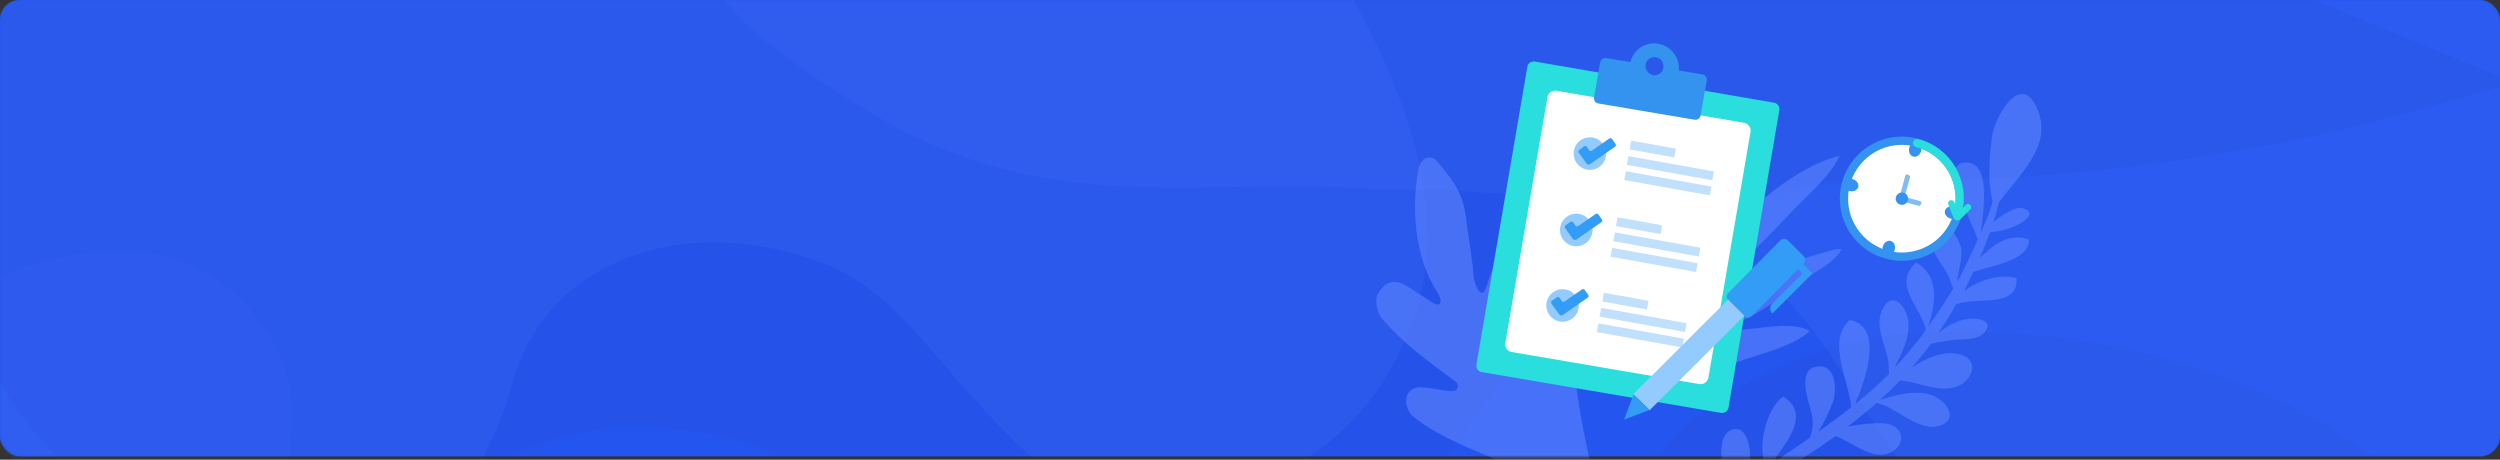 <svg xmlns="http://www.w3.org/2000/svg" width="756" height="139" fill="none" viewBox="0 0 756 139"><rect x="0" y="0" width="756" height="139" fill="#333333" stroke="none"/><path fill="#fff" fill-rule="evenodd" d="M706 68C706 68.552 705.552 69 705 69L687 69C686.448 69 686 68.552 686 68C686 67.448 686.448 67 687 67L705 67C705.552 67 706 67.448 706 68Z" clip-rule="evenodd"/><path fill="#fff" fill-rule="evenodd" d="M695.293 77.707C694.902 77.317 694.902 76.683 695.293 76.293L703.586 68L695.293 59.707C694.902 59.317 694.902 58.683 695.293 58.293C695.683 57.902 696.317 57.902 696.707 58.293L705.707 67.293C706.098 67.683 706.098 68.317 705.707 68.707L696.707 77.707C696.317 78.098 695.683 78.098 695.293 77.707Z" clip-rule="evenodd"/><rect width="756" height="138" fill="#2555EF" rx="6"/><g opacity=".6"><mask id="mask0" width="756" height="138" x="0" y="0" mask-type="alpha" maskUnits="userSpaceOnUse"><rect width="756" height="138" fill="#C4C4C4" rx="6"/></mask><g mask="url(#mask0)"><path fill="#1E45C7" d="M548.835 106.464C598.886 88.264 737.267 106.463 760.23 201.38L809.519 470.595L207.577 493.224C79.29 460.994 -152.259 395.776 -52.157 392.743C72.971 388.951 36.949 292.262 135.534 239.177C214.403 196.71 256.007 251.374 279.621 273.303C306.16 297.949 373.656 381.368 431.29 351.034C488.925 320.7 471.101 225.906 482.479 180.405C490.06 153.863 498.784 124.665 548.835 106.464Z" opacity=".2"/><path fill="#6388FF" d="M263.878 34.425C210.794 2.574 198.152 -18.028 220.27 -45.202L780.506 -38.703L795.673 63.674C794.41 94.64 735.061 179.388 663.482 186.095C622.084 189.973 591.439 165.24 568.689 131.114C553.631 108.528 545.067 87.145 516.025 74.238L515.644 74.068C498.65 66.514 477.642 57.175 415.544 57.175C362.46 53.383 316.963 66.275 263.878 34.425Z" opacity=".2"/><path fill="#4871F7" d="M134.056 301.741C168.185 320.699 179.557 383.895 162.495 406.014L-44.156 417.389L-47.947 110.258C-47.947 110.258 30.086 49.591 71.493 89.403C112.899 129.215 65.423 172.442 63.907 201.259C62.011 237.281 85.88 274.978 134.056 301.741Z" opacity=".2"/><path fill="#1E45C7" d="M36.943 151.966C-16.141 126.182 -33.679 32.526 -14.72 -9.183L-5.241 -64.163L558.311 -58.476L760.407 25.102C736.393 30.79 673.805 54.857 566.448 54.857C500.326 54.857 455.934 108.361 435.079 142.487C414.225 176.613 384.31 203.155 355.872 205.051C316.874 207.651 295.204 203.155 270.557 170.925C245.911 138.695 228.848 131.112 196.618 129.216C173.113 127.833 144.379 138.695 126.052 157.654C118.721 165.237 90.028 177.75 36.943 151.966Z" opacity=".2"/><path fill="#6388FF" d="M310.372 136.799C336.918 161.445 407.061 157.654 427.916 95.09C448.77 32.526 374.411 -48.996 374.411 -48.996H186.72L-55.95 -43.309C-88.812 -10.447 -153.781 67.41 -74.912 138.695C23.673 227.801 78.86 200.692 84.343 197.467C116.573 178.509 145.431 151.966 154.91 115.945C164.389 79.923 206.099 62.86 249.704 79.923C272.478 88.835 283.826 112.154 310.372 136.799Z" opacity=".2"/></g></g><mask id="mask1" width="208" height="139" x="413" y="0" mask-type="alpha" maskUnits="userSpaceOnUse"><rect width="208" height="138" x="413" y=".366" fill="#C4C4C4"/></mask><g mask="url(#mask1)"><path fill="#6388FF" fill-opacity=".55" d="M483.141 148.849C478.883 132.672 475.863 116.5 475.244 99.709C475.155 97.995 474.571 96.527 473.167 95.418C470.491 93.371 468.679 94.22 467.359 96.061C464.565 99.724 463.77 103.49 461.988 111.306C461.929 111.763 461.718 112.199 461.355 112.617C460.648 113.299 459.867 113.353 459.357 112.514C458.694 111.655 459.087 108.611 459.052 107.678C458.713 97.112 459.798 101.894 459.233 90.68C459.125 89.119 458.703 85.196 457.986 83.557C457.288 81.765 456.807 78.299 453.989 78.554C450.999 78.942 449.959 87.008 448.716 88.241C447.131 89.738 445.589 84.898 445.54 82.88C445.382 79.3 443.801 69.967 443.6 67.93C442.607 58.827 440.373 55.754 434.747 48.994C432.208 45.881 429.513 48.783 429.184 50.133C426.509 62.476 427.874 78.28 434.631 88.281C435.406 89.464 435.951 91.236 435.416 91.786C434.65 92.925 432.146 90.746 431.425 90.343C427.683 88.158 428.16 88.065 424.703 86.072C423.26 85.267 420.844 84.8 419.145 85.974C418.306 86.485 416.642 88.591 416.372 89.484C415.773 91.728 416.711 95.253 418.36 96.859C424.709 104.022 429.663 107.601 440.253 115.465C441.525 116.403 440.661 118.303 439.272 118.279C435.427 118.092 433.66 117.4 430.444 117.14C429.531 117.022 427.533 116.919 426.079 118.589C424.415 120.695 425.333 124.372 427.44 126.036C440.628 136.557 459.613 139.316 472.286 150.234C473.803 151.668 475.472 153.121 477.564 153.7C479.655 154.279 482.208 153.68 483.072 151.78C483.514 150.754 483.48 149.821 483.141 148.849Z"/><path fill="#6388FF" fill-opacity=".55" d="M609.785 84.09C604.984 82.674 598.11 84.739 593.892 88.077C594.694 86.477 595.543 84.69 596.345 83.09C596.393 82.902 596.674 82.573 596.77 82.197C601.353 80.553 613.873 78.916 613.533 72.421C608.081 70.44 603.303 73.636 600.16 76.646C599.691 76.928 599.128 77.586 598.564 78.245C599.791 75.751 600.692 72.975 601.78 70.247C603.601 70.107 606.498 69.639 608.744 68.605C610.474 68.042 616.888 64.659 611.761 62.96C609.757 62.253 605.309 64.932 602.729 67.283C603.44 65.26 603.916 63.377 604.44 61.307C610.319 52.982 621.102 44.096 616.025 32.797C610.857 21.074 603.076 36.127 602.492 40.786C601.864 44.833 600.743 53.962 602.575 60.835C602.051 62.905 601.293 65.117 600.396 67.092C599.876 68.363 599.403 69.445 598.931 70.527C600.043 62.998 602.034 48.08 593.812 49.203C586.618 50.185 596.106 66.006 598.034 72.503C596.569 75.937 594.917 79.324 593.313 82.523C592.889 83.417 592.464 84.311 591.9 84.969C592.103 81.816 593.711 77.817 592.934 74.616C592.109 71.603 588.543 66.094 585.309 68.68C580.856 72.159 586.517 78.799 588.599 82.331C590.127 84.921 590.071 86.709 590.769 87.086C588.367 91.084 585.779 95.035 583.053 98.751C585.137 92.87 586.913 83.506 579.418 79.405C571.96 86.129 581.121 93.055 582.394 99.786C579.619 103.69 576.519 107.311 573.233 110.885C573.233 110.885 573.047 110.838 572.999 111.026C575.075 106.745 577.29 102.699 577.128 97.852C576.919 93.192 572.468 87.259 569.308 93.468C566.998 97.89 569.493 102.928 570.682 107.635C571.325 109.801 571.035 111.73 571.308 113.001C568.117 116.199 564.74 119.349 561.084 122.029C564.157 114.595 569.747 98.787 559.347 96.754C552.358 103.196 558.975 114.685 559.818 123.11C556.584 125.696 553.163 128.234 549.789 130.585C551.719 127.668 553.088 124.61 554.271 121.505C555.264 119.153 555.825 109.882 549.424 110.865C543.258 111.707 546.942 121.452 547.719 124.653C548.544 127.666 548.159 129.971 547.353 132.371C546.65 132.794 545.948 133.217 545.432 133.687C542.106 135.849 538.733 138.199 535.359 140.55C539.404 134.764 548.136 125.359 539.201 119.892C534.795 123.183 532.417 131.794 533.043 137.159C533.173 138.995 533.399 140.454 533.673 141.725C531.752 143.041 529.783 144.545 528.049 145.909C530.372 139.087 529.35 129.014 524.398 129.763C519.398 130.7 520.289 138.937 521.3 141.997C522.172 144.821 523.279 147.505 523.501 149.764C521.437 151.645 519.56 153.573 517.869 155.548C516.508 157.006 519.392 158.938 520.753 157.48C523.428 154.753 526.242 152.261 529.195 150.004C534.508 151.75 541.986 159.051 546.137 159.902C552.013 160.989 554.415 156.991 550.563 152.611C546.988 148.701 538.501 146.953 531.914 147.889C534.584 145.961 537.255 144.034 539.926 142.107C545.152 142.629 549 147.809 554.742 147.861C560.905 147.819 562.195 141.937 555.998 139.767C553.109 138.635 548.161 138.584 544.002 139.333C545.923 138.017 548.03 136.748 549.951 135.432C551.638 134.257 553.325 133.082 555.011 131.907C559.999 133.37 566.454 140.011 572.307 136.486C576.522 133.949 575.523 128.488 569.69 128.013C566.75 127.869 562.5 128.195 558.714 129.039C561.667 126.782 564.667 124.338 567.481 121.846C573.544 122.98 580.411 131.128 587.007 128.592C592.527 126.385 588.262 120.498 583.227 119.224C578.378 117.996 573.235 119.497 568.513 120.905C570.577 119.025 572.641 117.144 574.565 115.028C579.653 115.314 586.822 119.132 592.203 116.69C597.351 114.388 598.741 107.33 590.527 106.852C586.233 106.566 581.928 108.68 578.134 111.124C580.106 108.82 582.079 106.516 583.913 103.976C585.829 103.46 588.305 103.085 590.968 102.758C594.004 102.525 597.69 102.858 599.802 100.789C603.509 97.121 598.287 95.799 594.315 96.596C591.418 97.064 588.608 98.756 586.123 100.73C588.053 97.814 589.934 95.086 591.49 92.075C597.292 89.539 610.576 93.503 609.785 84.09Z"/><path fill="#6388FF" fill-opacity=".55" d="M487.78 100.818C486.973 97.003 486.22 93.442 485.004 89.577C482.996 83.221 483.428 75.841 483.511 69.328C483.567 60.168 482.708 46.685 487.68 38.788C490.21 41.328 490.991 47.534 491.744 51.095C493.189 57.3 493.662 63.304 493.933 69.613C494.313 76.431 493.209 83.15 493.28 89.765C495.968 88.03 496.059 82.178 496.896 79.225C498.616 72.912 501.417 67.309 504.727 61.603C507.434 56.815 510.241 51.873 513.565 47.491C515.629 44.688 518.792 39.542 521.789 38.01C521.899 43.556 520.118 48.954 518.183 54.25C515.946 60.004 513.917 66.114 510.654 71.412C508.898 74.418 500.99 84.763 504.144 88.37C514.442 81.786 521.417 70.17 530.527 62.367C537.968 56.094 546.683 49.564 556.259 47.103C553.968 52.603 547.338 58.315 543.196 62.597C537.337 68.817 531.224 75.087 524.903 81.002C519.34 86.102 515.165 92.114 509.601 97.213C518.007 90.48 527.286 84.102 537.464 80.724C541.944 79.29 546.168 77.908 550.802 76.576C552.686 76.064 555.126 75.041 556.917 75.343C554.968 79.316 548.565 82.33 545.119 84.881C539.85 88.861 534.634 93.094 528.741 96.006C522.237 99.174 515.64 103.155 508.774 105.866C513.734 101.683 524.645 99.881 531.023 99.258C535.563 98.741 543.16 97.606 547.273 100.092C542.52 104.63 532.636 106.888 526.581 109.037C520.017 111.289 510.85 113.8 503.748 113.508C499.456 113.313 494.13 112 490.983 109.055C488.977 107.736 488.049 102.089 487.78 100.818Z"/></g><path fill="#2ADEDE" d="M448.137 112.531L520.356 124.841C521.529 125.076 522.584 124.255 522.701 123.2L538.059 33.395C538.294 32.223 537.473 31.167 536.418 31.05L464.199 18.623C463.027 18.388 461.971 19.209 461.854 20.264L446.496 110.069C446.261 111.241 446.965 112.414 448.137 112.531Z"/><path fill="#fff" d="M529.385 39.725L516.606 114.289C516.371 115.461 515.199 116.282 514.027 116.165L457.049 106.434C455.876 106.2 455.056 105.027 455.173 103.855L467.952 29.291C468.186 28.119 469.359 27.298 470.531 27.415L527.509 37.146C528.681 37.38 529.502 38.553 529.385 39.725Z"/><path fill="#3393EE" d="M493.039 18.74C493.977 14.988 497.612 12.526 501.481 13.23C505.349 13.933 508.046 17.45 507.694 21.319L514.846 22.492C515.666 22.609 516.253 23.43 516.135 24.25L514.26 34.919C514.142 35.74 513.322 36.326 512.501 36.209L483.309 31.285C482.488 31.167 481.902 30.347 482.019 29.526L483.895 18.857C484.012 18.037 484.833 17.45 485.653 17.568L493.039 18.74ZM499.839 22.726C501.363 22.961 502.77 22.023 503.005 20.499C503.239 18.974 502.301 17.568 500.777 17.333C499.253 17.099 497.846 18.037 497.612 19.561C497.377 20.968 498.432 22.375 499.839 22.726Z"/><path fill="#94CBFF" d="M484.472 49.706C486.276 47.671 486.088 44.559 484.053 42.756C482.017 40.952 478.905 41.14 477.102 43.175C475.298 45.211 475.486 48.323 477.521 50.126C479.557 51.93 482.669 51.742 484.472 49.706Z"/><path fill="#94CBFF" d="M475.602 74.353C478.257 74.939 480.885 73.262 481.472 70.606C482.058 67.951 480.381 65.323 477.726 64.736C475.07 64.15 472.442 65.827 471.856 68.483C471.269 71.138 472.947 73.766 475.602 74.353Z"/><path fill="#94CBFF" d="M471.036 97.058C473.627 97.886 476.397 96.457 477.225 93.866C478.053 91.276 476.623 88.505 474.033 87.677C471.442 86.85 468.671 88.279 467.844 90.869C467.016 93.46 468.446 96.231 471.036 97.058Z"/><path fill="#339CF7" d="M479.804 49.494L477.403 46.133C477.262 45.833 477.272 45.462 477.572 45.322L479.082 44.247C479.382 44.106 479.753 44.115 479.894 44.416L480.537 45.396C480.678 45.696 481.048 45.706 481.349 45.565L486.67 41.878C486.97 41.737 487.341 41.747 487.482 42.047L488.556 43.557C488.697 43.858 488.688 44.228 488.388 44.369L480.726 49.703C480.315 49.804 479.944 49.794 479.804 49.494Z"/><path fill="#339CF7" d="M475.672 72.309L473.271 68.948C473.13 68.648 473.14 68.278 473.44 68.137L474.95 67.062C475.25 66.921 475.621 66.931 475.762 67.231L476.405 68.211C476.546 68.511 476.916 68.521 477.216 68.38L482.538 64.694C482.838 64.553 483.209 64.562 483.35 64.862L484.424 66.373C484.565 66.673 484.556 67.043 484.256 67.184L476.594 72.518C476.183 72.619 475.852 72.499 475.672 72.309Z"/><path fill="#339CF7" d="M471.54 95.125L469.139 91.764C468.998 91.464 469.008 91.093 469.308 90.953L470.818 89.878C471.118 89.737 471.489 89.746 471.63 90.046L472.273 91.027C472.414 91.327 472.784 91.336 473.084 91.195L478.406 87.509C478.706 87.368 479.077 87.378 479.218 87.678L480.292 89.188C480.433 89.488 480.424 89.859 480.124 90L472.462 95.334C472.161 95.474 471.831 95.355 471.54 95.125Z"/><path fill="#C0E0FC" d="M506.776 44.948L493.275 42.526L492.799 45.18L506.3 47.602L506.776 44.948Z"/><path fill="#C0E0FC" d="M518.288 51.848L492.44 47.21L491.963 49.864L517.812 54.502L518.288 51.848Z"/><path fill="#C0E0FC" d="M517.499 56.42L491.65 51.782L491.174 54.437L517.023 59.074L517.499 56.42Z"/><path fill="#C0E0FC" d="M502.649 68.132L489.147 65.709L488.671 68.363L502.173 70.786L502.649 68.132Z"/><path fill="#C0E0FC" d="M514.184 74.916L488.335 70.279L487.859 72.933L513.708 77.571L514.184 74.916Z"/><path fill="#C0E0FC" d="M513.372 79.604L487.523 74.967L487.047 77.621L512.896 82.258L513.372 79.604Z"/><path fill="#C0E0FC" d="M498.513 90.954L485.012 88.531L484.536 91.186L498.037 93.608L498.513 90.954Z"/><path fill="#C0E0FC" d="M510.044 97.738L484.195 93.101L483.719 95.755L509.568 100.392L510.044 97.738Z"/><path fill="#C0E0FC" d="M509.234 102.424L483.385 97.787L482.909 100.441L508.758 105.078L509.234 102.424Z"/><path fill="#339CF7" d="M545.327 77.358L540.755 72.786C540.051 72.082 538.996 72.082 538.293 72.786L522.7 88.496C521.996 89.199 521.996 90.254 522.7 90.958L527.272 95.53C527.976 96.234 529.031 96.234 529.734 95.53L545.327 79.82C546.03 79.234 546.03 78.062 545.327 77.358Z"/><path fill="#94CBFF" d="M522.579 90.576L527.467 95.47L498.846 124.05L493.958 119.156L522.579 90.576Z"/><path fill="#339CF7" d="M491.163 126.833L493.977 119.212L498.784 124.019L491.163 126.833Z"/><path fill="#339CF7" d="M547.788 82.4L545.209 79.82L543.685 81.344L545.092 82.751L535.947 91.779C535.126 92.599 535.126 94.006 535.947 94.827L547.671 83.103C548.023 82.986 548.023 82.634 547.788 82.4Z"/><path fill="#fff" stroke="#3393EE" stroke-miterlimit="10" stroke-width="2.5" d="M575.139 77.613C584.821 77.613 592.67 69.764 592.67 60.082C592.67 50.4 584.821 42.551 575.139 42.551C565.457 42.551 557.608 50.4 557.608 60.082C557.608 69.764 565.457 77.613 575.139 77.613Z"/><path fill="#3393EE" d="M561.935 56.564C562.208 55.569 561.437 54.49 560.212 54.154C558.988 53.818 557.774 54.352 557.501 55.347C557.228 56.342 557.999 57.421 559.223 57.757C560.448 58.093 561.662 57.559 561.935 56.564Z"/><path fill="#3393EE" d="M580.979 45.627C581.315 44.402 580.781 43.188 579.786 42.915C578.791 42.642 577.712 43.413 577.376 44.638C577.04 45.862 577.574 47.076 578.569 47.349C579.564 47.623 580.643 46.851 580.979 45.627Z"/><path fill="#3393EE" d="M572.951 75.572C573.287 74.347 572.753 73.133 571.758 72.86C570.763 72.587 569.684 73.358 569.348 74.582C569.012 75.807 569.546 77.021 570.541 77.294C571.536 77.567 572.615 76.796 572.951 75.572Z"/><path fill="#3393EE" d="M592.59 64.918C592.863 63.923 592.092 62.844 590.868 62.508C589.643 62.172 588.429 62.706 588.156 63.701C587.883 64.695 588.654 65.775 589.879 66.111C591.103 66.447 592.317 65.913 592.59 64.918Z"/><path stroke="#2ADEDE" stroke-linecap="round" stroke-linejoin="round" stroke-miterlimit="10" stroke-width="1.942" d="M590.085 61.499L591.666 65.523C591.666 65.666 591.953 65.666 592.097 65.666L595.114 62.649"/><path fill="#81BDF3" d="M575.715 60.513L574.278 60.081L576.146 53.184C576.289 52.897 576.577 52.609 576.864 52.753L577.152 52.897C577.439 53.04 577.726 53.328 577.583 53.615L575.715 60.513Z"/><path fill="#81BDF3" d="M573.272 60.368L573.703 58.931L580.6 60.799C580.888 60.943 581.175 61.23 581.031 61.518L580.888 61.805C580.744 62.093 580.457 62.38 580.169 62.236L573.272 60.368Z"/><path fill="#3393EE" d="M575.14 61.949C576.171 61.949 577.008 61.113 577.008 60.081C577.008 59.049 576.171 58.213 575.14 58.213C574.108 58.213 573.272 59.049 573.272 60.081C573.272 61.113 574.108 61.949 575.14 61.949Z"/><path stroke="#2ADEDE" stroke-linecap="round" stroke-linejoin="round" stroke-miterlimit="10" stroke-width="2.5" d="M591.953 64.68C594.539 55.34 589.079 45.712 579.738 43.269"/></svg>